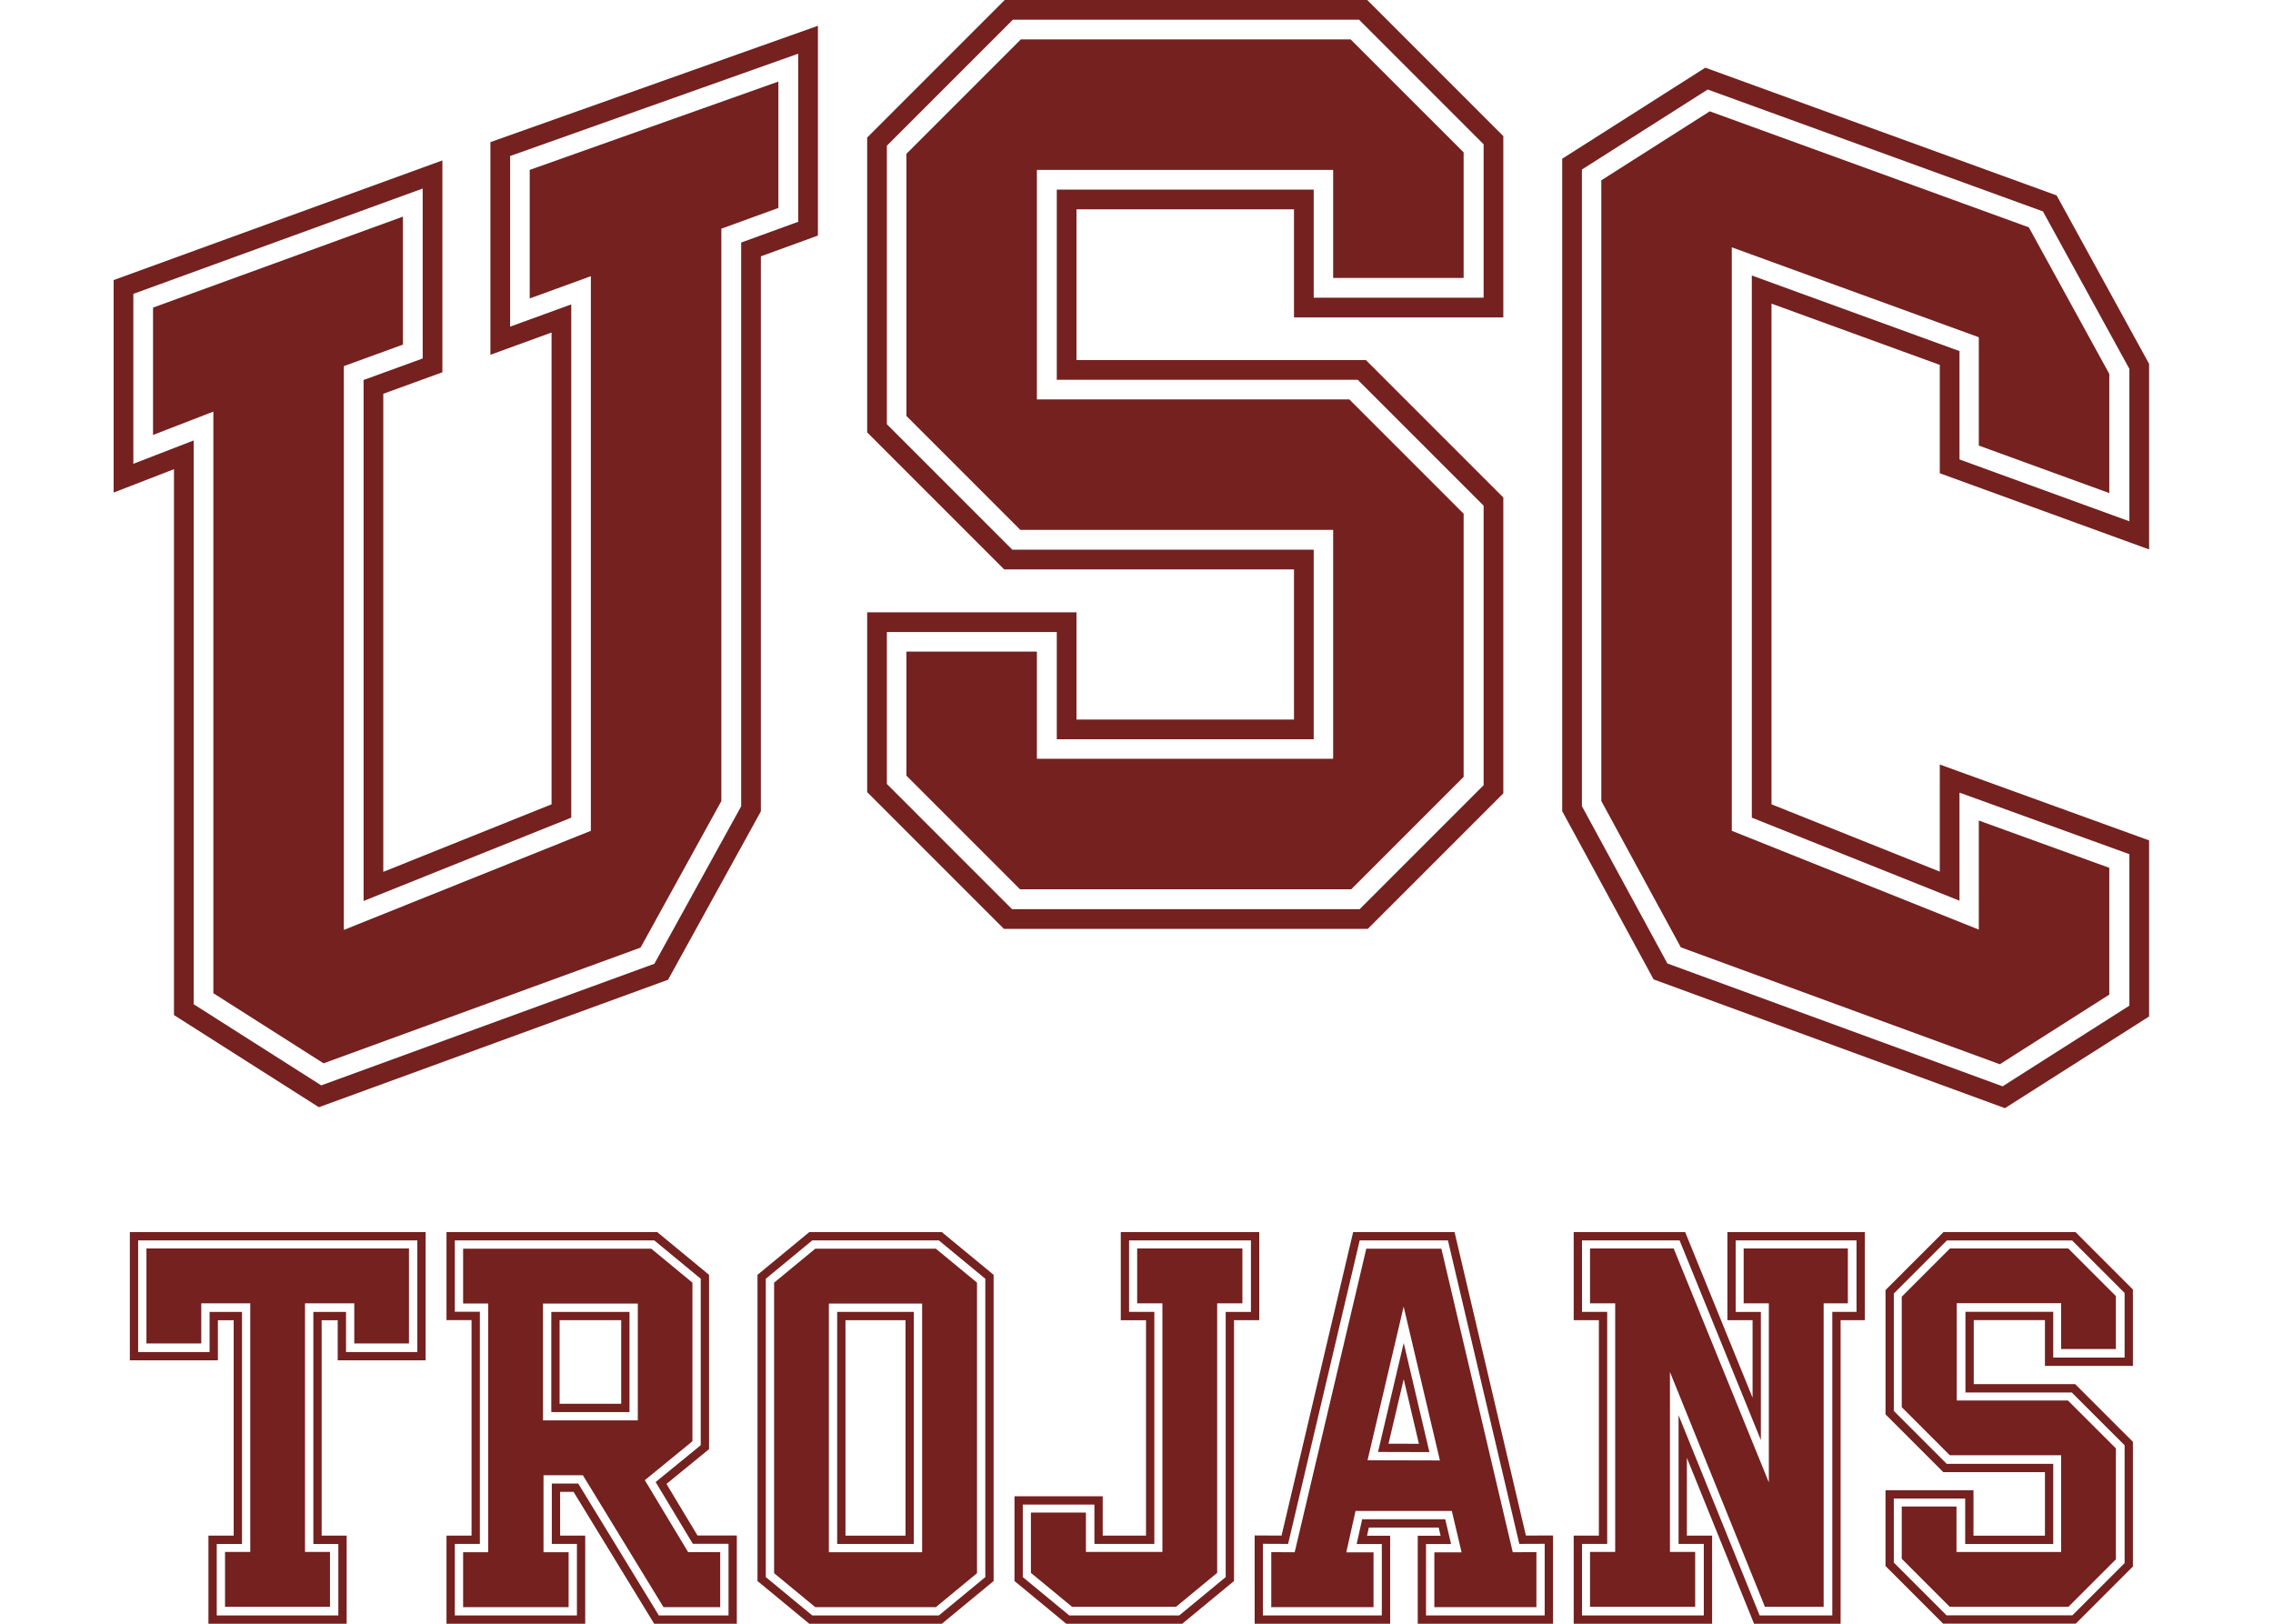 <?xml version="1.0" encoding="UTF-8" standalone="no"?>
<!-- Created with Inkscape (http://www.inkscape.org/) -->

<svg
   xmlns:dc="http://purl.org/dc/elements/1.1/"
   xmlns:cc="http://creativecommons.org/ns#"
   xmlns:rdf="http://www.w3.org/1999/02/22-rdf-syntax-ns#"
   xmlns:svg="http://www.w3.org/2000/svg"
   xmlns="http://www.w3.org/2000/svg"
   version="1.1"
   width="280"
   height="200"
   viewBox="0 0 280 200"
   id="Layer_1"
   xml:space="preserve"><defs
     id="defs3186" /><rect
     width="7.396"
     height="26.536"
     x="104.15"
     y="162.612"
     id="rect3132"
     style="fill:none" /><rect
     width="7.587"
     height="10.292"
     x="68.935"
     y="162.612"
     id="rect3134"
     style="fill:none" /><polygon
     points="295.509,326.83 292.067,312.204 288.625,326.812 "
     transform="matrix(0.544,0,0,0.544,14,-1.8459903e-6)"
     id="polygon3136"
     style="fill:none" /><path
     d="m 15.995,167.555 h 10.846 v -4.942 h 1.946 v 26.536 H 25.677 V 200 h 17.025 v -10.851 h -3.078 v -26.536 h 1.978 v 4.942 H 52.432 V 151.762 h -36.437 v 15.793 z m 1.023,-14.77 h 34.391 v 13.748 h -8.784 v -4.942 h -4.024 v 28.582 h 3.078 v 8.805 H 26.7 v -8.805 h 3.11 v -28.582 h -3.992 v 4.942 H 17.018 v -13.748 z"
     id="path3138"
     style="fill:#742120" /><path
     d="m 82.1,182.779 5.244,-4.283 V 157.024 L 80.966,151.762 H 55.003 v 10.837 h 3.085 v 26.55 h -3.085 v 10.851 h 17.088 v -10.851 h -3.093 v -5.393 h 1.657 l 9.93,16.244 h 10.18 v -10.869 h -4.843 l -3.823,-6.351 z m 7.643,16.197 h -8.583 l -9.93,-16.244 h -3.254 v 7.439 h 3.093 v 8.805 H 56.026 v -8.805 h 3.086 v -28.596 h -3.086 v -8.791 h 24.572 l 5.722,4.721 v 20.505 l -5.554,4.536 4.579,7.606 h 4.398 v 8.823 z"
     id="path3140"
     style="fill:#742120" /><path
     d="m 77.545,161.59 h -9.633 v 12.338 h 9.633 v -12.338 z M 76.522,172.905 H 68.935 V 162.612 h 7.587 v 10.292 z"
     id="path3142"
     style="fill:#742120" /><path
     d="m 112.568,161.59 h -9.441 v 28.582 h 9.441 v -28.582 z m -1.023,27.559 h -7.396 V 162.612 h 7.396 v 26.536 z"
     id="path3144"
     style="fill:#742120" /><path
     d="m 99.69,151.762 -6.378,5.262 v 37.714 l 6.378,5.262 h 16.332 l 6.378,-5.262 v -37.714 l -6.378,-5.262 H 99.69 z m 21.686,42.494 -5.722,4.721 h -15.596 L 94.335,194.255 V 157.506 l 5.722,-4.721 h 15.596 l 5.722,4.721 v 36.749 z"
     id="path3146"
     style="fill:#742120" /><path
     d="m 155.12,151.762 h -17.057 v 10.851 h 3.11 v 26.536 h -5.334 v -4.847 h -10.869 v 10.436 l 6.378,5.262 h 14.285 l 6.378,-5.262 V 162.612 h 3.11 v -10.851 z m -1.023,9.828 h -3.11 v 32.665 l -5.722,4.721 h -13.55 l -5.722,-4.721 v -8.93 h 8.823 v 4.846 h 7.38 v -28.582 h -3.11 v -8.805 h 15.011 v 8.805 z"
     id="path3148"
     style="fill:#742120" /><path
     d="M 179.178,151.762 H 166.687 l -8.819,37.38 -3.313,-0.016 v 10.874 h 16.69 v -10.837 h -2.848 l 0.226,-1.013 h 8.601 l 0.239,1.013 h -2.818 v 10.837 h 16.665 V 189.127 l -3.34,0.013 -8.79,-37.378 z m 11.107,47.215 h -14.619 v -8.791 h 3.088 l -0.723,-3.059 h -10.229 l -0.684,3.059 h 3.102 v 8.791 h -14.644 v -8.823 l 3.099,0.015 8.82,-37.384 h 10.871 l 8.791,37.382 3.126,-0.012 v 8.823 z"
     id="path3150"
     style="fill:#742120" /><path
     d="m 176.082,178.859 -3.165,-13.447 -3.165,13.43 6.329,0.017 z m -1.292,-1.026 -3.746,-0.01 1.873,-7.948 1.873,7.958 z"
     id="path3152"
     style="fill:#742120" /><path
     d="m 239.409,151.762 -7.141,7.141 v 15.307 l 7.115,7.115 h 12.523 v 7.827 h -8.802 v -5.599 h -10.837 v 9.337 l 7.099,7.099 h 16.341 l 7.035,-7.035 v -15.362 l -7.11,-7.103 h -12.496 v -7.89 h 8.769 v 5.642 h 10.837 v -9.412 l -7.067,-7.067 h -16.266 z m 22.31,15.456 h -8.791 v -5.642 h -10.815 v 9.937 h 13.096 l 6.51,6.504 v 14.514 l -6.436,6.436 H 239.79 l -6.5,-6.5 v -7.89 h 8.791 v 5.599 h 10.847 v -9.872 h -13.122 l -6.516,-6.516 v -14.459 l 6.542,-6.542 h 15.419 l 6.468,6.468 v 7.965 z"
     id="path3154"
     style="fill:#742120" /><path
     d="m 212.789,162.612 h 3.101 v 9.543 l -8.302,-20.394 h -13.731 v 10.851 h 3.101 v 26.536 h -3.101 v 10.851 h 17.049 v -10.851 h -3.108 v -9.584 l 8.275,20.435 h 10.663 v -37.387 h 1.961 1.023 v -1.023 -9.828 H 212.79 v 10.851 z m 1.023,-9.828 h 14.885 v 8.805 h -2.984 v 37.387 h -8.951 l -9.987,-24.663 v 15.858 h 3.107 v 8.805 h -15.002 v -8.805 h 3.101 v -28.582 h -3.101 v -8.805 h 12.02 l 10.012,24.598 v -15.792 h -3.101 v -8.805 z"
     id="path3156"
     style="fill:#742120" /><polygon
     points="340.013,295.098 340.013,351.388 334.313,351.388 334.313,363.81 358.126,363.81 358.126,351.388 352.414,351.388 352.414,310.647 373.916,363.81 387.219,363.81 387.219,295.098 392.703,295.098 392.703,282.676 369.106,282.676 369.106,295.098 374.806,295.098 374.806,335.64 353.26,282.676 334.313,282.676 334.313,295.098 "
     transform="matrix(0.544,0,0,0.544,14,-1.8459903e-6)"
     id="polygon3158"
     style="fill:#742120" /><polygon
     points="54.489,304.182 66.872,304.182 66.872,282.676 7.427,282.676 7.427,304.182 19.841,304.182 19.841,295.098 30.937,295.098 30.937,351.388 25.222,351.388 25.222,363.81 48.99,363.81 48.99,351.388 43.334,351.388 43.334,295.098 54.489,295.098 "
     transform="matrix(0.544,0,0,0.544,14,-1.8459903e-6)"
     id="polygon3160"
     style="fill:#742120" /><path
     d="m 79.433,182.316 5.864,-4.79 v -19.538 l -5.067,-4.18 H 57.049 v 6.745 h 3.086 v 30.642 H 57.049 v 6.759 h 12.997 v -6.759 h -3.093 v -9.484 h 4.85 l 9.93,16.244 h 6.987 v -6.777 h -3.953 l -5.334,-8.861 z m -0.866,-7.365 H 66.889 v -14.384 h 11.679 v 14.384 z"
     id="path3162"
     style="fill:#742120" /><path
     d="m 100.426,153.808 -5.067,4.18 v 35.785 l 5.067,4.181 h 14.861 l 5.067,-4.181 v -35.785 l -5.067,-4.18 h -14.861 z m 13.166,37.387 h -11.487 v -30.628 h 11.487 v 30.628 z"
     id="path3164"
     style="fill:#742120" /><polygon
     points="255.599,282.676 231.771,282.676 231.771,295.098 237.486,295.098 237.486,351.388 220.164,351.388 220.164,342.48 207.707,342.48 207.707,356.126 217.019,363.81 240.572,363.81 249.884,356.126 249.884,295.098 255.599,295.098 "
     transform="matrix(0.544,0,0,0.544,14,-1.8459903e-6)"
     id="polygon3166"
     style="fill:#742120" /><polygon
     points="404.904,318.616 415.778,329.491 440.996,329.491 440.996,351.394 417.3,351.394 417.3,341.104 404.904,341.104 404.904,352.946 415.748,363.791 442.665,363.791 453.392,353.063 453.392,327.947 442.528,317.094 417.359,317.094 417.359,295.072 440.996,295.072 440.996,305.442 453.392,305.442 453.392,293.462 442.606,282.676 415.827,282.676 404.904,293.599 "
     transform="matrix(0.544,0,0,0.544,14,-1.8459903e-6)"
     id="polygon3168"
     style="fill:#742120" /><path
     d="m 177.558,153.808 h -9.252 l -8.821,37.388 -2.885,-0.014 v 6.772 h 12.598 v -6.745 h -3.356 l 1.142,-5.105 h 11.858 l 1.206,5.105 h -3.358 v 6.745 h 12.573 v -6.773 l -2.913,0.011 -8.791,-37.384 z m -9.096,26.054 4.447,-18.925 4.466,18.949 -8.913,-0.024 z"
     id="path3170"
     style="fill:#742120" /><path
     d="M 264.737,67.677 V 44.816 L 253.346,24.07 210.069,8.337 192.441,19.55 v 80.363 l 11.26,20.723 43.278,15.86 17.758,-11.295 v -21.689 l -25.784,-9.344 v 13.191 l -20.729,-8.289 v -61.669 l 20.729,7.544 v 13.347 l 25.784,9.385 z M 215.798,33.935 v 66.777 l 25.582,10.23 V 97.628 l 20.93,7.585 v 18.655 l -15.622,9.937 -41.292,-15.133 -10.529,-19.376 v -78.414 l 15.496,-9.856 41.296,15.013 10.652,19.4 v 18.772 l -20.93,-7.618 v -13.347 l -25.583,-9.311 z"
     id="path3172"
     style="fill:#742120" /><path
     d="M 21.432,125.028 39.279,136.379 82.295,120.678 93.728,99.939 v -68.366 l 7.028,-2.558 V 3.177 L 60.411,17.504 v 26.196 l 7.533,-2.742 v 58.112 L 47.216,107.386 V 48.503 l 7.28,-2.65 V 19.758 L 14,34.497 v 26.171 l 7.432,-2.877 V 125.028 z M 16.427,57.126 v -20.93 l 35.643,-12.973 v 20.93 l -7.28,2.65 V 110.975 L 70.371,100.712 V 37.493 l -7.533,2.742 V 19.217 L 98.329,6.613 V 27.316 l -7.028,2.558 v 69.44 L 80.609,118.71 39.572,133.688 23.859,123.695 V 54.25 l -7.432,2.876 z"
     id="path3174"
     style="fill:#742120" /><path
     d="m 185.186,97.72 v -36.442 l -16.927,-16.927 h -35.652 v -18.567 h 26.795 v 13.31 h 25.784 V 16.766 L 168.42,-1.8459903e-6 H 123.765 L 106.822,16.943 v 36.314 l 16.879,16.879 h 35.7 v 18.491 H 132.606 V 75.418 H 106.822 v 22.15 l 16.841,16.841 h 44.832 L 185.186,97.72 z M 124.669,111.984 109.25,96.564 v -18.718 h 20.93 v 13.207 h 31.649 V 67.709 H 124.707 L 109.249,52.251 V 17.948 L 124.77,2.426 h 42.645 l 15.344,15.344 v 18.896 h -20.93 v -13.31 h -31.649 v 23.421 h 37.074 l 15.505,15.506 v 34.432 L 167.491,111.984 h -42.822 z"
     id="path3176"
     style="fill:#742120" /><polygon
     points="427.114,240.968 451.899,225.203 451.899,196.494 422.352,185.786 422.352,210.482 366.417,188.113 366.417,55.999 422.352,76.357 422.352,100.887 451.899,111.642 451.899,84.654 433.682,51.474 361.428,25.207 336.869,40.827 336.869,181.358 354.874,214.494 "
     transform="matrix(0.544,0,0,0.544,14,-1.8459903e-6)"
     id="polygon3178"
     style="fill:#742120" /><polygon
     points="150.525,18.471 94.217,38.467 94.217,67.575 108.062,62.536 108.062,188.11 52.126,210.55 52.126,82.895 65.506,78.025 65.506,49.05 8.92,69.646 8.92,98.481 22.579,93.194 22.579,224.884 47.534,240.757 119.318,214.555 137.609,181.377 137.609,51.782 150.525,47.081 "
     transform="matrix(0.544,0,0,0.544,14,-1.8459903e-6)"
     id="polygon3180"
     style="fill:#742120" /><polygon
     points="276.148,38.467 276.148,62.928 305.695,62.928 305.695,34.507 280.107,8.92 205.427,8.92 179.515,34.833 179.515,94.182 205.312,119.979 276.148,119.979 276.148,171.802 209.062,171.802 209.062,147.529 179.515,147.529 179.515,175.623 205.242,201.35 280.247,201.35 305.695,175.901 305.695,116.315 279.812,90.431 209.062,90.431 209.062,38.467 "
     transform="matrix(0.544,0,0,0.544,14,-1.8459903e-6)"
     id="polygon3182"
     style="fill:#742120" /></svg>